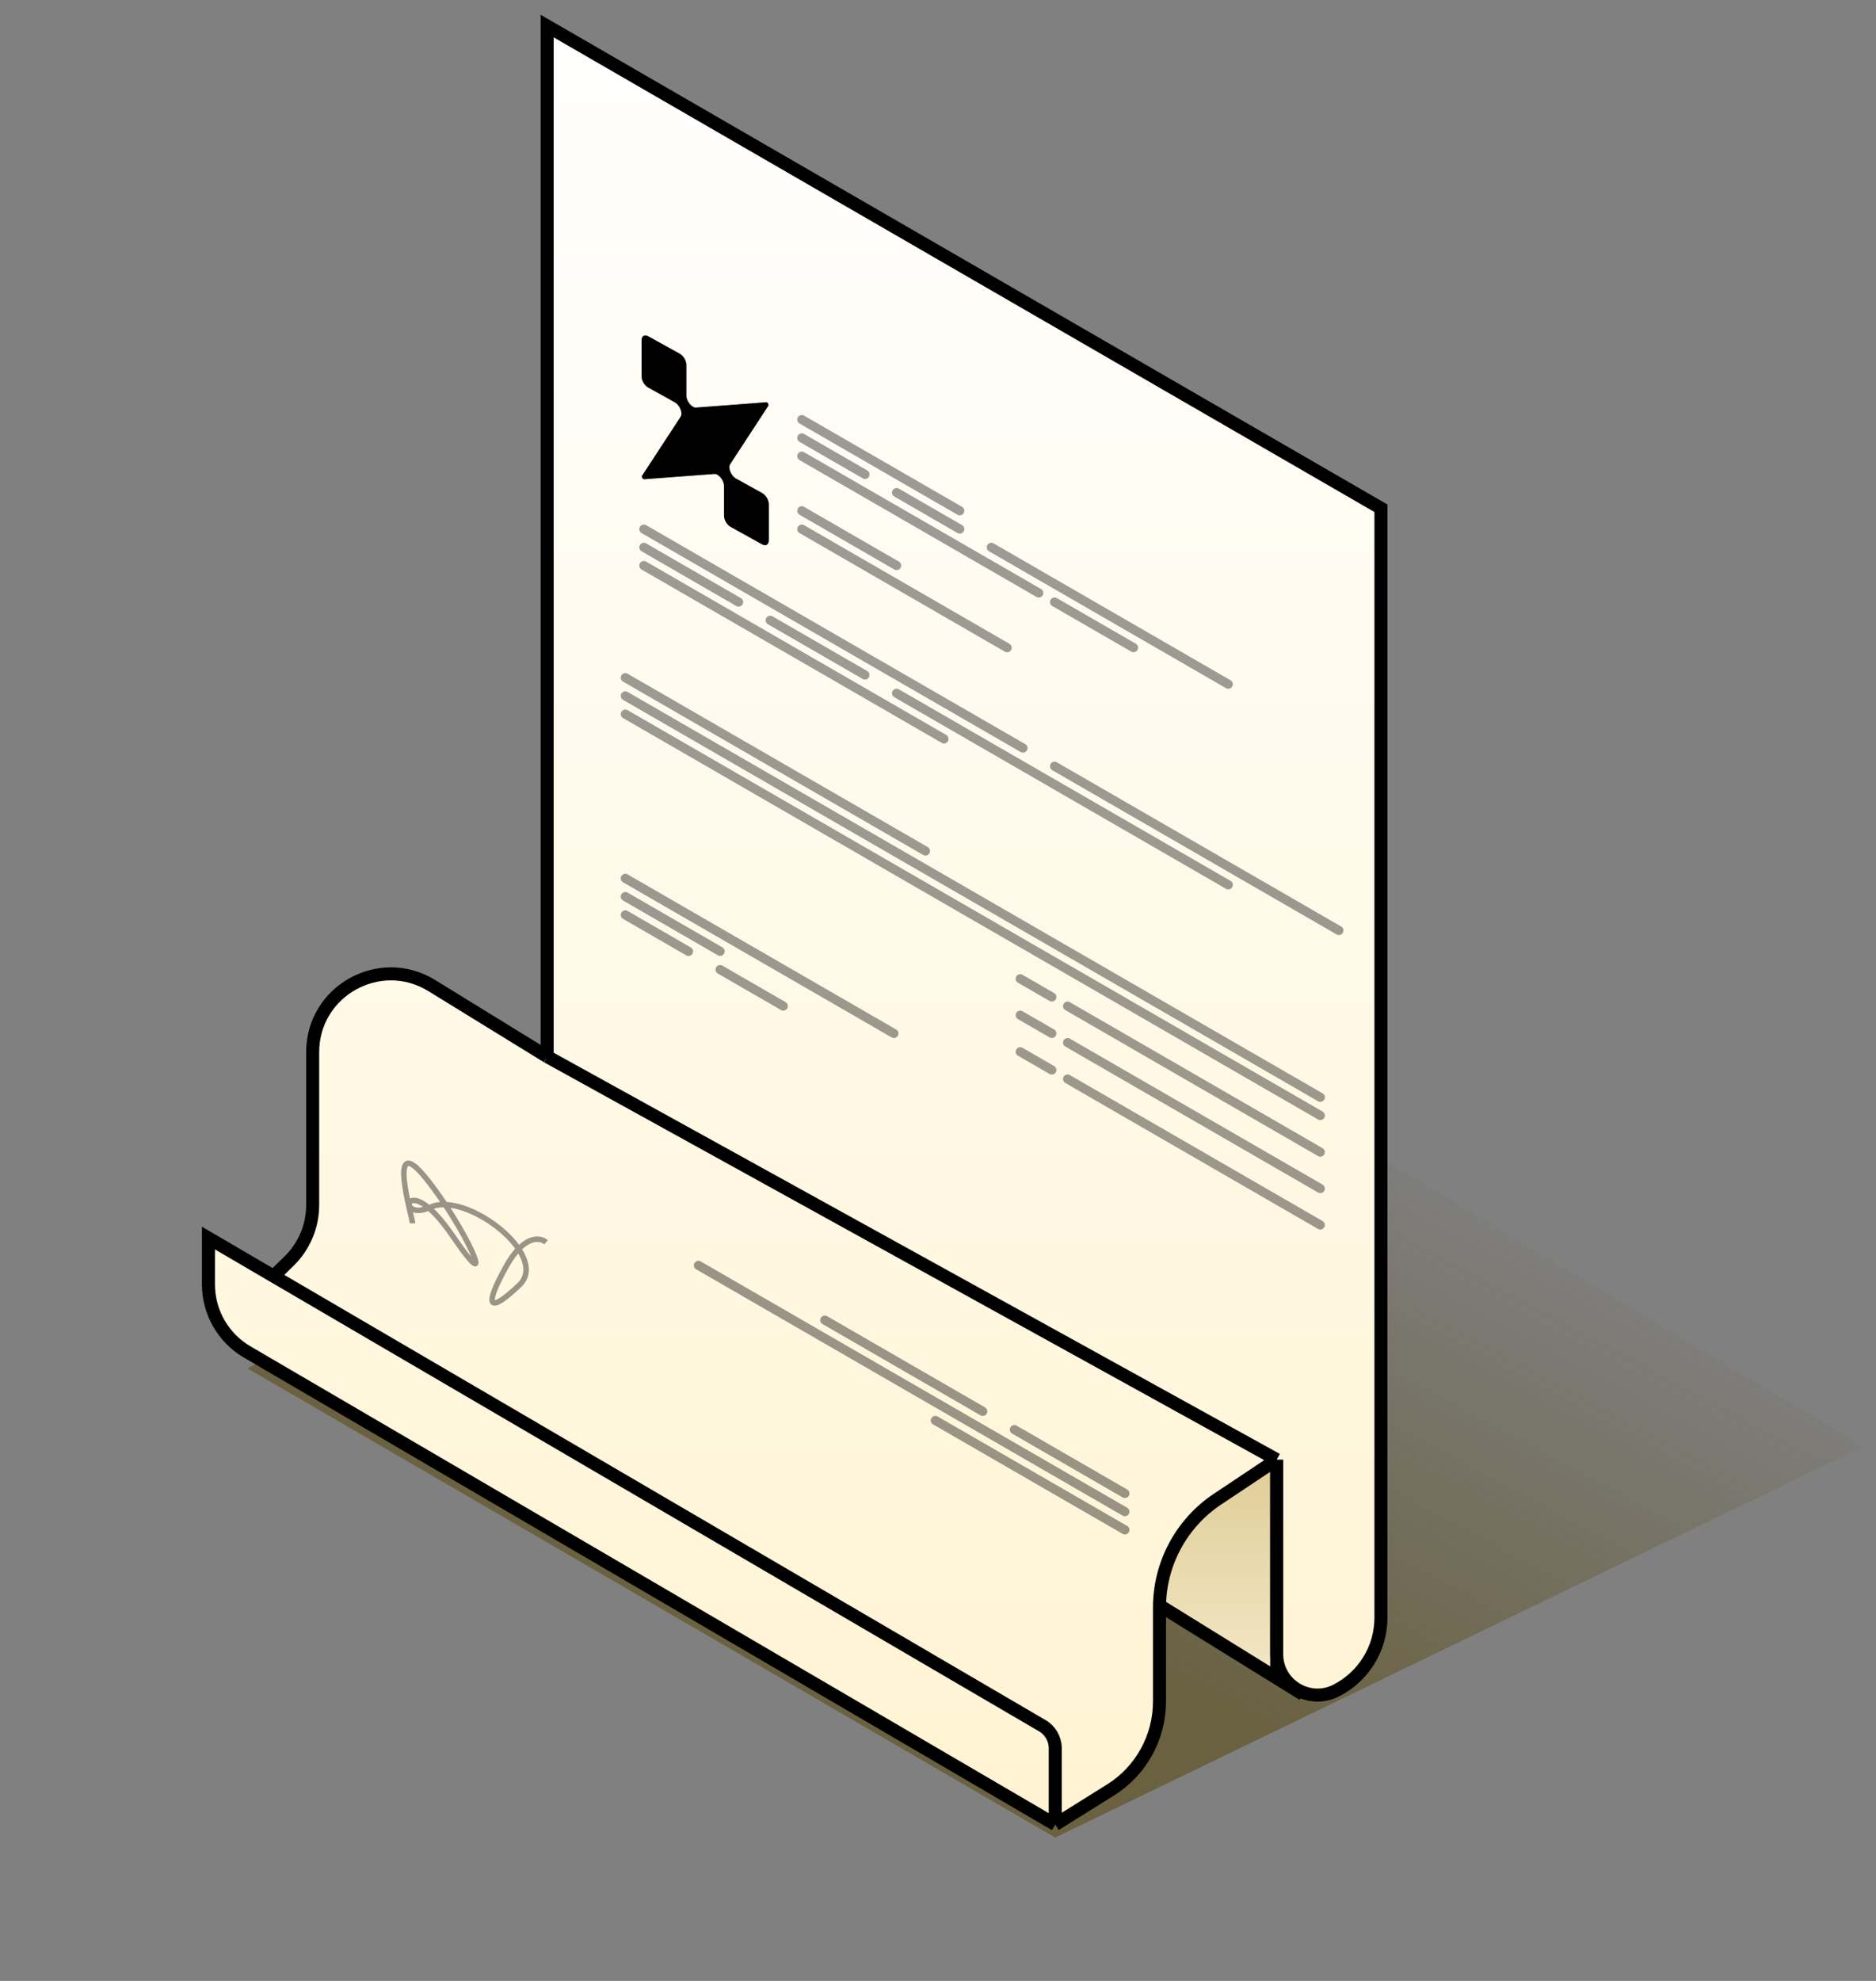 <svg width="72" height="76" viewBox="0 0 72 76" fill="none" xmlns="http://www.w3.org/2000/svg">
<rect x="0" y="0" width="72" height="76" fill="#808080" stroke="none"/>
<path opacity="0.5" d="M71.5 55.5L40.5 70.5L9.5 52.5L23 45.5V26.5L71.5 55.5Z" fill="url(#paint0_linear_22792_89337)"/>
<path d="M49 39L43.5 40.5L39.5 58.5L50 65L49 64V39Z" fill="url(#paint1_linear_22792_89337)" stroke="black" stroke-width="0.5"/>
<path d="M21 1L53 19.5V62.063C53 63.25 52.329 64.335 51.268 64.866C50.226 65.387 49 64.629 49 63.465V56L46.727 57.516C45.336 58.443 44.5 60.004 44.5 61.676V65.283C44.5 66.662 43.789 67.944 42.62 68.675L40.5 70L9.486 51.869C8.566 51.331 8 50.345 8 49.279V47.5L10.5 48.962L11.094 48.383C11.673 47.819 12 47.044 12 46.234V40.368C12 38.021 14.573 36.583 16.572 37.813L21 40.537V1Z" fill="url(#paint2_linear_22792_89337)"/>
<path d="M49 56V63.465C49 64.629 50.226 65.387 51.268 64.866V64.866C52.329 64.335 53 63.25 53 62.063V19.5L21 1V40.537M49 56L21 40.537M49 56L46.727 57.516C45.336 58.443 44.5 60.004 44.5 61.676V65.283C44.5 66.662 43.789 67.944 42.62 68.675L40.5 70M40.5 70V67.074C40.5 66.718 40.311 66.39 40.005 66.21L10.5 48.962M40.5 70L9.486 51.869C8.566 51.331 8 50.345 8 49.279V47.5L10.5 48.962M10.5 48.962L11.094 48.383C11.673 47.819 12 47.044 12 46.234V40.368C12 38.021 14.573 36.583 16.572 37.813L21 40.537" stroke="black" stroke-width="0.5"/>
<path d="M24 26L35.518 32.65" stroke="black" stroke-opacity="0.39" stroke-width="0.35" stroke-linecap="round"/>
<path d="M24 26.699L50.673 42.099" stroke="black" stroke-opacity="0.39" stroke-width="0.35" stroke-linecap="round"/>
<path d="M24 27.398L50.673 42.798" stroke="black" stroke-opacity="0.39" stroke-width="0.35" stroke-linecap="round"/>
<path d="M24 33.699L34.306 39.649" stroke="black" stroke-opacity="0.39" stroke-width="0.35" stroke-linecap="round"/>
<path d="M24 34.398L27.637 36.498" stroke="black" stroke-opacity="0.39" stroke-width="0.35" stroke-linecap="round"/>
<path d="M24 35.102L26.425 36.502" stroke="black" stroke-opacity="0.39" stroke-width="0.35" stroke-linecap="round"/>
<path d="M27.637 37.199L30.062 38.599" stroke="black" stroke-opacity="0.39" stroke-width="0.35" stroke-linecap="round"/>
<path d="M40.973 38.602L50.672 44.202" stroke="black" stroke-opacity="0.39" stroke-width="0.35" stroke-linecap="round"/>
<path d="M39.156 37.551L40.369 38.251" stroke="black" stroke-opacity="0.39" stroke-width="0.35" stroke-linecap="round"/>
<path d="M40.973 40L50.672 45.6" stroke="black" stroke-opacity="0.39" stroke-width="0.35" stroke-linecap="round"/>
<path d="M39.156 38.949L40.369 39.649" stroke="black" stroke-opacity="0.39" stroke-width="0.35" stroke-linecap="round"/>
<path d="M40.973 41.398L50.672 46.998" stroke="black" stroke-opacity="0.39" stroke-width="0.35" stroke-linecap="round"/>
<path d="M39.156 40.352L40.369 41.052" stroke="black" stroke-opacity="0.39" stroke-width="0.35" stroke-linecap="round"/>
<path d="M26.34 14.002C26.34 13.842 26.227 13.65 26.088 13.573L24.878 12.902C24.738 12.824 24.625 12.891 24.625 13.05V14.439C24.625 14.598 24.738 14.79 24.878 14.867L25.902 15.435C26.094 15.542 26.216 15.845 26.124 15.986L24.643 18.251C24.614 18.295 24.672 18.392 24.723 18.387L27.415 18.184C27.584 18.171 27.79 18.425 27.79 18.644V19.785C27.79 19.945 27.903 20.137 28.043 20.214L29.253 20.885C29.392 20.962 29.505 20.896 29.505 20.736V19.348C29.505 19.189 29.392 18.997 29.253 18.919L28.244 18.36C28.052 18.254 27.93 17.951 28.023 17.81L29.487 15.57C29.516 15.526 29.459 15.429 29.407 15.433L26.715 15.637C26.547 15.65 26.34 15.396 26.34 15.176V14.002Z" fill="black"/>
<path d="M26.088 13.601C26.213 13.671 26.315 13.844 26.315 13.988V15.162C26.315 15.404 26.542 15.683 26.727 15.669L29.419 15.465C29.449 15.463 29.482 15.518 29.465 15.543L28.001 17.784C27.899 17.939 28.033 18.272 28.244 18.389L29.253 18.948C29.378 19.018 29.48 19.191 29.48 19.334V20.722C29.48 20.866 29.378 20.926 29.253 20.856L28.043 20.185C27.917 20.116 27.815 19.943 27.815 19.799V18.658C27.815 18.417 27.588 18.138 27.403 18.152L24.711 18.355C24.682 18.358 24.649 18.302 24.665 18.277L26.146 16.012C26.248 15.857 26.114 15.524 25.902 15.407L24.878 14.838C24.752 14.769 24.65 14.596 24.65 14.453V13.065C24.65 12.921 24.752 12.861 24.878 12.931L26.088 13.601Z" stroke="black" stroke-opacity="0.39" stroke-width="0.058"/>
<path d="M30.773 16.098L36.836 19.598" stroke="black" stroke-opacity="0.39" stroke-width="0.35" stroke-linecap="round"/>
<path d="M30.773 16.801L33.198 18.201" stroke="black" stroke-opacity="0.39" stroke-width="0.35" stroke-linecap="round"/>
<path d="M34.41 18.898L36.835 20.298" stroke="black" stroke-opacity="0.39" stroke-width="0.35" stroke-linecap="round"/>
<path d="M38.047 21L47.14 26.25" stroke="black" stroke-opacity="0.39" stroke-width="0.35" stroke-linecap="round"/>
<path d="M30.773 17.5L39.867 22.75" stroke="black" stroke-opacity="0.39" stroke-width="0.35" stroke-linecap="round"/>
<path d="M30.773 19.598L34.411 21.698" stroke="black" stroke-opacity="0.39" stroke-width="0.35" stroke-linecap="round"/>
<path d="M30.773 20.301L38.654 24.851" stroke="black" stroke-opacity="0.39" stroke-width="0.35" stroke-linecap="round"/>
<path d="M24.711 20.301L39.26 28.701" stroke="black" stroke-opacity="0.39" stroke-width="0.35" stroke-linecap="round"/>
<path d="M24.711 21.699L36.229 28.349" stroke="black" stroke-opacity="0.39" stroke-width="0.35" stroke-linecap="round"/>
<path d="M40.473 29.398L51.385 35.698" stroke="black" stroke-opacity="0.39" stroke-width="0.35" stroke-linecap="round"/>
<path d="M24.711 21L28.348 23.1" stroke="black" stroke-opacity="0.39" stroke-width="0.35" stroke-linecap="round"/>
<path d="M29.559 23.797L33.196 25.897" stroke="black" stroke-opacity="0.39" stroke-width="0.35" stroke-linecap="round"/>
<path d="M34.41 26.598L47.141 33.948" stroke="black" stroke-opacity="0.39" stroke-width="0.35" stroke-linecap="round"/>
<path d="M40.473 23.098L43.504 24.848" stroke="black" stroke-opacity="0.39" stroke-width="0.35" stroke-linecap="round"/>
<path d="M38.93 54.848L43.173 57.298" stroke="black" stroke-opacity="0.4" stroke-width="0.35" stroke-linecap="round"/>
<path d="M31.656 50.648L37.718 54.148" stroke="black" stroke-opacity="0.4" stroke-width="0.35" stroke-linecap="round"/>
<path d="M26.805 48.547L43.172 57.997" stroke="black" stroke-opacity="0.4" stroke-width="0.35" stroke-linecap="round"/>
<path d="M35.898 54.496L43.173 58.696" stroke="black" stroke-opacity="0.4" stroke-width="0.35" stroke-linecap="round"/>
<path d="M15.834 46.937C15.834 46.734 14.81 43.301 16.347 45.203C17.883 47.105 19.202 50.099 17.371 47.418C15.54 44.737 15.152 46.949 16.518 46.317C17.883 45.685 21.127 48.166 19.932 49.303C18.737 50.439 18.566 50.138 19.42 48.601C20.102 47.372 20.728 47.462 20.956 47.661" stroke="black" stroke-opacity="0.4" stroke-width="0.21"/>
<defs>
<linearGradient id="paint0_linear_22792_89337" x1="59" y1="46" x2="48" y2="66.5" gradientUnits="userSpaceOnUse">
<stop stop-color="#534200" stop-opacity="0"/>
<stop offset="1" stop-color="#534200"/>
</linearGradient>
<linearGradient id="paint1_linear_22792_89337" x1="40.25" y1="54.5" x2="40.25" y2="69.5" gradientUnits="userSpaceOnUse">
<stop stop-color="#DCC78E"/>
<stop offset="1" stop-color="#FFF8E3"/>
</linearGradient>
<linearGradient id="paint2_linear_22792_89337" x1="26.5" y1="1" x2="26.5" y2="76" gradientUnits="userSpaceOnUse">
<stop stop-color="white"/>
<stop offset="1" stop-color="#FFF2CE"/>
</linearGradient>
</defs>
</svg>

